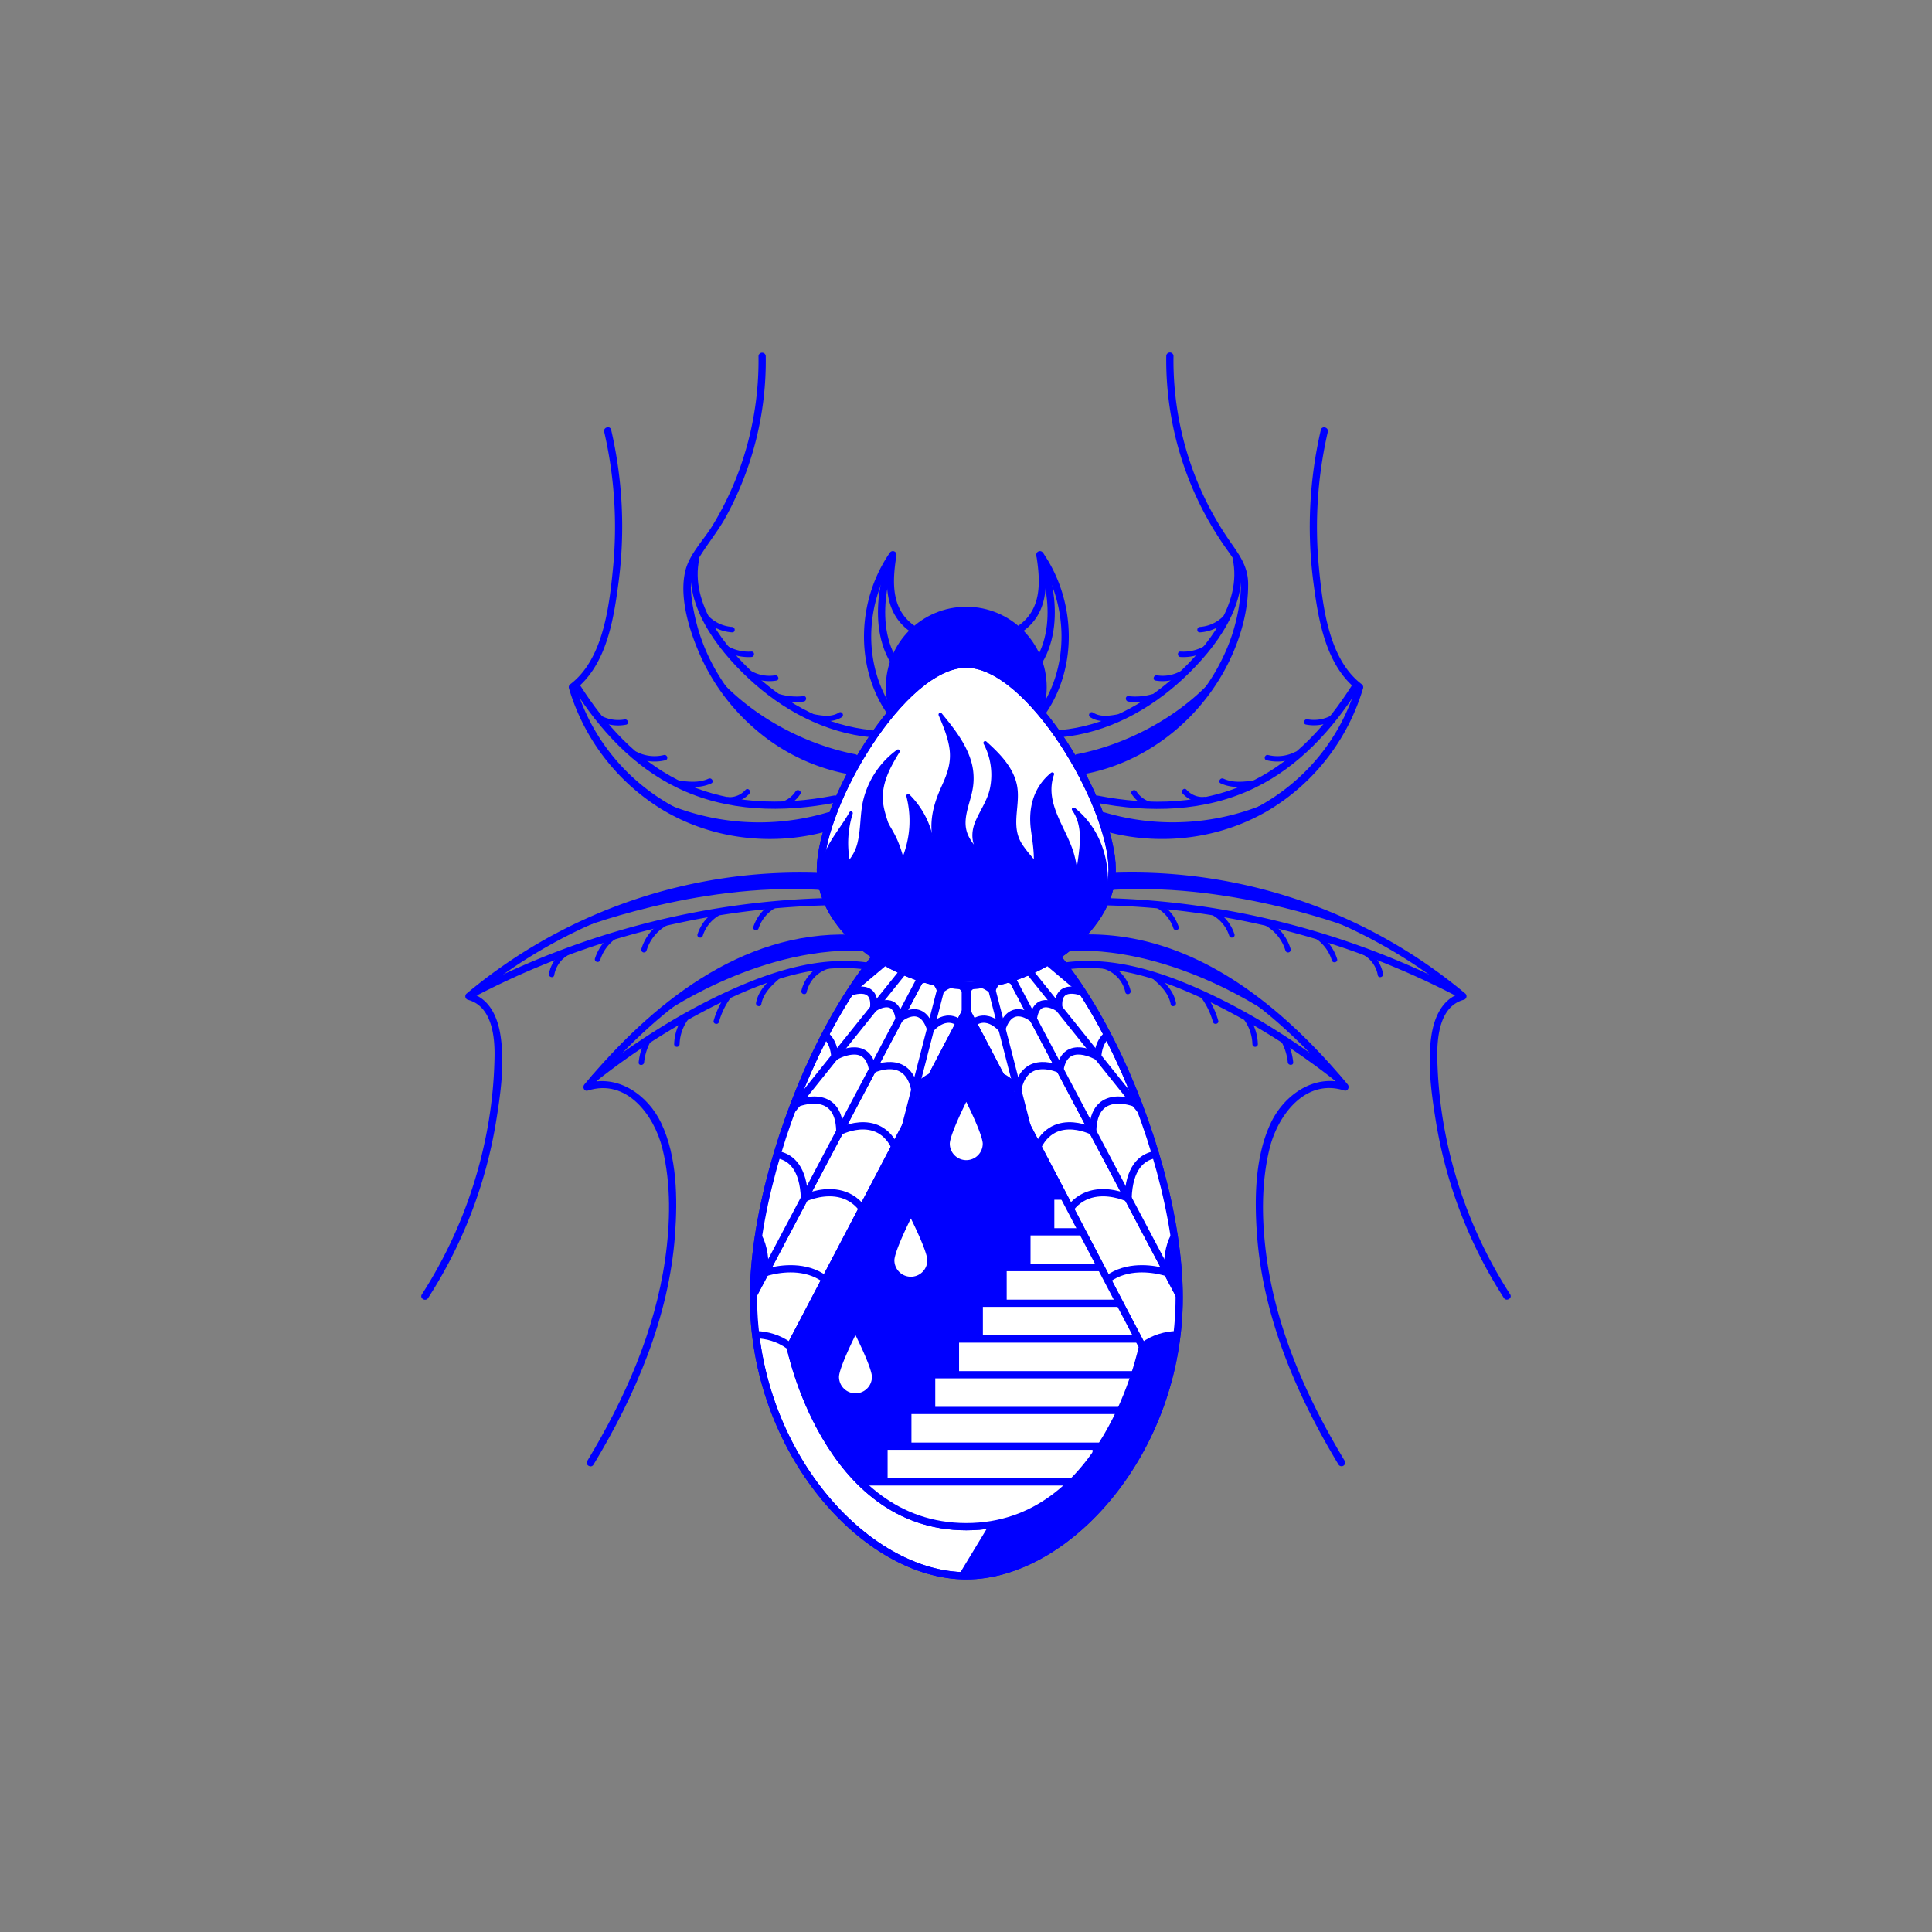 <svg id="Layer_1" data-name="Layer 1" xmlns="http://www.w3.org/2000/svg" viewBox="0 0 800 800"><rect x="0" y="0" width="800" height="800" fill="#808080" stroke="none"/><defs><style>.cls-1,.cls-5{fill:none}.cls-2,.cls-3,.cls-4{fill:#00f}.cls-3,.cls-4,.cls-5,.cls-6{stroke:#00f;stroke-linejoin:bevel}.cls-3{stroke-width:2px}.cls-4,.cls-5,.cls-6{stroke-width:3px}.cls-6{fill:#fff}</style><clipPath id="clip-path"><path class="cls-1" d="M312 537.24c0 63.66 46.27 115.26 88.14 115.26s88.14-51.6 88.14-115.26S442 372.67 400.11 372.67 312 473.58 312 537.24z"/></clipPath><clipPath id="clip-path-2"><path class="cls-1" d="M400.11 418.28l72.94 139.3s-14.84 74.58-72.94 74.58-72.94-74.58-72.94-74.58z"/></clipPath><clipPath id="clip-path-3"><path class="cls-1" d="M339.71 360c0 26.55 33.85 48.08 60.4 48.08s60.41-21.53 60.41-48.08-33.86-85-60.41-85-60.4 58.47-60.4 85z"/></clipPath></defs><path class="cls-2" d="M253.49 387a19.55 19.55 0 0 0-7.16 10 1.13 1.13 0 0 0 2.17.6 17.06 17.06 0 0 1 6.13-8.69c1.15-.86 0-2.81-1.14-1.95zm99.17-69.22c-25.23-4.39-47-21.45-58.43-44.24a78 78 0 0 1-6.42-18c-1.54-7-3.14-15.85.43-22.43s8.64-12.38 12.28-19a134.31 134.31 0 0 0 16.56-66.57 1.5 1.5 0 0 0-3 0 132.76 132.76 0 0 1-8.21 47.72A129.75 129.75 0 0 1 295 217.68c-3.67 6-9.56 11.75-11.23 18.74-2.73 11.41 2 25.82 6.7 36.11a86.91 86.91 0 0 0 23.13 30.15 81.57 81.57 0 0 0 38.3 18c1.89.33 2.7-2.56.8-2.89z"/><path class="cls-2" d="M286.68 230.6c-4.2 19.19 9.9 37.76 23.07 50.13 14.05 13.2 31.74 22.77 51.12 24.57 1.92.18 1.91-2.82 0-3-18-1.67-34.59-10.54-47.82-22.6-12.78-11.64-27.53-29.78-23.48-48.3.41-1.88-2.48-2.68-2.89-.8z"/><path class="cls-2" d="M298.85 268.67a19.6 19.6 0 0 0 12.29 3.38c1.44-.09 1.45-2.34 0-2.25a17.6 17.6 0 0 1-11.14-3.07c-1.2-.81-2.32 1.14-1.13 1.94zm11.58 11.38a17.59 17.59 0 0 0 11.06 1.76c1.43-.23.83-2.4-.59-2.17a15 15 0 0 1-9.33-1.53c-1.29-.67-2.43 1.27-1.14 1.94zm11.95 9.58a26.9 26.9 0 0 0 10.33.88c1.43-.15 1.44-2.41 0-2.25a25.16 25.16 0 0 1-9.73-.8 1.13 1.13 0 0 0-.6 2.17zm14.55 8.37c4 .7 8 1.22 11.59-1 1.23-.76.1-2.71-1.13-1.94-3 1.9-6.51 1.37-9.86.78-1.42-.25-2 1.92-.6 2.17zm-45.99-42.27a17.35 17.35 0 0 0 12.2 6.12c1.44.11 1.44-2.14 0-2.25a15.11 15.11 0 0 1-10.61-5.46c-.94-1.11-2.52.49-1.59 1.59zm7.27 27.62C312 298.13 336.79 310.3 354 313.43l-2.65 5.65-18.66-6.74L312 298.13"/><path class="cls-2" d="M297.42 284.15c14.49 15.23 35.68 26.41 56.3 30.37l-.67-1.65-1.32 2.82c-.3.63-1.85 3-.69 2.47s-.12-.35-.75-.67a31.65 31.65 0 0 0-3.46-1.25c-4.47-1.61-9.52-2.8-13.76-5-6.52-3.33-14-9.61-20.53-14.11-1.2-.82-2.33 1.13-1.14 1.94 6.67 4.57 13.2 9.92 20.24 13.86 5.85 3.28 13.11 4.92 19.44 7.2a1.14 1.14 0 0 0 1.27-.52L355 314a1.14 1.14 0 0 0-.67-1.65c-20.26-3.89-41.07-14.83-55.31-29.79-1-1.05-2.59.54-1.59 1.59z"/><path class="cls-2" d="M341.44 341.39c-44 12-90-13.55-103-57.25l-.69 1.69c13.49-10.26 16.4-29.53 18.45-45.26a177.55 177.55 0 0 0-3.13-62.57c-.43-1.89-3.32-1.09-2.89.79a175.42 175.42 0 0 1 3.68 56.21c-1.55 15.78-4 37.85-17.61 48.24a1.56 1.56 0 0 0-.69 1.69A88.26 88.26 0 0 0 274 335.11c20.33 12.34 45.39 15.39 68.23 9.17a1.5 1.5 0 0 0-.8-2.89z"/><path class="cls-2" d="M237.55 285.22c10.73 16.93 24.66 32.2 42.93 41 20.57 10 43.63 10.39 65.72 6.08 1.9-.37 1.09-3.26-.79-2.9-21.66 4.23-44.46 3.77-64.51-6.31-17.32-8.71-30.51-23.26-40.76-39.44-1-1.63-3.63-.12-2.59 1.52z"/><path class="cls-2" d="M247.13 298a17.41 17.41 0 0 0 12.1 2.08c1.42-.26.82-2.43-.6-2.17a15 15 0 0 1-10.36-1.91 1.13 1.13 0 0 0-1.14 1.94zm15.44 15.31a18.79 18.79 0 0 0 12.93 1.5c1.41-.33.81-2.5-.6-2.17a16.18 16.18 0 0 1-11.19-1.28c-1.3-.64-2.44 1.3-1.14 1.95zm17.63 12.02c4.89.67 9.71 1.15 14.32-.95 1.32-.6.18-2.54-1.13-1.95-4 1.82-8.38 1.31-12.59.73-1.42-.2-2 2-.6 2.17zm21.29 6.95a11 11 0 0 0 8.79-3.62c1-1.07-.61-2.67-1.59-1.59a8.86 8.86 0 0 1-7.2 3c-1.45-.08-1.44 2.17 0 2.25zm20.35 2.41a13.09 13.09 0 0 0 9.55-5.86c.79-1.22-1.15-2.35-1.95-1.14a10.61 10.61 0 0 1-7.6 4.75c-1.42.17-1.43 2.42 0 2.25zM273 332.72c19.33 9.09 47.35 12 70.17 4.7l-3.46 6-31.44.9"/><path class="cls-2" d="M272.44 333.69c21.82 10 48.07 11.91 71 4.81l-1.27-1.65a36.27 36.27 0 0 0-2.63 4.55c-.37.93-1.52 1.49.1.89a3.15 3.15 0 0 1-.92 0c-3.31.08-6.61.19-9.92.29l-20.56.59c-1.44 0-1.45 2.29 0 2.25l22.84-.66c2.32-.06 6.37.63 8.56-.24s3.36-4.52 4.5-6.52a1.14 1.14 0 0 0-1.27-1.65 99.38 99.38 0 0 1-69.3-4.58c-1.3-.6-2.45 1.33-1.13 1.94zm66.22 27.75a215.24 215.24 0 0 0-145.55 50.06 1.51 1.51 0 0 0 .66 2.5c9.92 2.65 11.18 15.17 11 23.77a182.1 182.1 0 0 1-4 34.83 189.71 189.71 0 0 1-26.1 63.4c-1 1.63 1.55 3.13 2.59 1.51a192.09 192.09 0 0 0 28.06-72.57c1.89-11.48 3.69-24.06 2-35.66-1.12-7.84-4.48-15.91-12.77-18.12l.66 2.51a212.08 212.08 0 0 1 143.43-49.18c1.93.07 1.92-2.93 0-3z"/><path class="cls-2" d="M197 412.43a333.51 333.51 0 0 1 144.17-37.52c1.93-.05 1.94-3.05 0-3a337 337 0 0 0-145.68 37.93c-1.72.89-.2 3.48 1.51 2.59z"/><path class="cls-2" d="M234.48 393.31a14.22 14.22 0 0 0-7.17 9.9c-.26 1.42 1.91 2 2.17.6a12.06 12.06 0 0 1 6.14-8.55c1.27-.7.13-2.65-1.14-1.95zm40.25-11.92a20.13 20.13 0 0 0-9.19 11.67 1.13 1.13 0 0 0 2.17.6 17.79 17.79 0 0 1 8.16-10.33 1.13 1.13 0 0 0-1.14-1.94zm21.91-4.28a17.37 17.37 0 0 0-7.8 9.75c-.44 1.39 1.73 2 2.17.6a15 15 0 0 1 6.76-8.4 1.13 1.13 0 0 0-1.13-1.95zm23.14-3.03a17.71 17.71 0 0 0-7.83 9.7c-.46 1.38 1.71 2 2.17.6a15.31 15.31 0 0 1 6.8-8.35 1.13 1.13 0 0 0-1.14-1.95z"/><path class="cls-3" d="M238.08 384.08s49.44-19.63 100.58-16.65l2 .37-.77-2.53-18.07-.82-29.39 2.46-24.43 6.5z"/><path class="cls-2" d="M352.26 387c-45.61-1.42-82.63 28.92-110.31 62.07-.89 1.06-.09 3 1.46 2.51 16.08-5.18 27.49 10.24 30.88 24 3.64 14.75 3.26 30.92 1.13 45.87-4.26 29.85-16.77 57.88-32.25 83.52-1 1.65 1.59 3.16 2.59 1.51 17.46-28.91 31.24-61.06 33.74-95.08 1.11-15.08.88-32.47-5.73-46.4-5.5-11.59-18.06-20.49-31.16-16.28l1.46 2.51c27.18-32.55 63.34-62.59 108.19-61.19 1.93.06 1.93-2.94 0-3z"/><path class="cls-2" d="M359.56 398.6c-20.75-3-41.66 4.1-60.23 12.81-19.17 9-37.12 20.63-53.83 33.61-1.53 1.18.61 3.29 2.12 2.12a289 289 0 0 1 50.49-31.83c18.44-9 39.82-16.8 60.65-13.82 1.89.27 2.71-2.62.8-2.89z"/><path class="cls-2" d="M342.85 398.82a15.34 15.34 0 0 0-11 11.43c-.32 1.41 1.85 2 2.17.6a13.09 13.09 0 0 1 9.44-9.86 1.13 1.13 0 0 0-.6-2.17zm-21.13 4.31c-3.81 3.3-7.69 6.93-8.65 12.1-.27 1.41 1.9 2 2.17.59.89-4.78 4.55-8.05 8.07-11.1 1.1-.94-.5-2.53-1.59-1.59zm-20.34 7.81a34.27 34.27 0 0 0-5.85 11.65c-.44 1.38 1.73 2 2.17.59a31.28 31.28 0 0 1 5.3-10.64c.91-1.12-.68-2.72-1.59-1.6zm-18.66 10.45a20.34 20.34 0 0 0-3.57 11.06 1.13 1.13 0 0 0 2.25 0 18.23 18.23 0 0 1 3.26-9.93c.82-1.2-1.13-2.32-1.94-1.13zM267 431a26.41 26.41 0 0 0-2.54 8.91c-.15 1.43 2.1 1.42 2.25 0a22.91 22.91 0 0 1 2.24-7.77c.63-1.3-1.31-2.44-1.95-1.14z"/><path class="cls-3" d="M272.22 420s39.75-28.65 83.92-27.35h2.65l-3.63-2.53h-12L313 396.5l-13.64 5.64"/><path class="cls-2" d="M545.37 389a17 17 0 0 1 6.13 8.69c.42 1.38 2.6.79 2.17-.6a19.55 19.55 0 0 0-7.16-10c-1.17-.86-2.29 1.09-1.14 1.95zm-97.23-68.33c25-4.34 46.83-21 58.92-43.13 5.89-10.81 9.92-23.55 9.76-36-.1-7.47-4.05-12.3-8.1-18.21a130.71 130.71 0 0 1-11.55-20.67 132.06 132.06 0 0 1-11.25-55.2 1.5 1.5 0 0 0-3 0 135.13 135.13 0 0 0 25.16 80.15c2.45 3.42 4.87 6.67 5.49 10.94a39.38 39.38 0 0 1-.25 10.4 75.32 75.32 0 0 1-4.84 18.53 83.62 83.62 0 0 1-22.57 31.66 78.86 78.86 0 0 1-38.57 18.6c-1.89.33-1.09 3.22.8 2.89z"/><path class="cls-2" d="M510.43 231.4c4.05 18.52-10.7 36.66-23.48 48.3-13.23 12.06-29.81 20.93-47.82 22.6-1.9.18-1.92 3.18 0 3 19.38-1.8 37.07-11.37 51.12-24.57 13.17-12.37 27.27-30.94 23.07-50.13-.41-1.88-3.31-1.08-2.89.8z"/><path class="cls-2" d="M500 266.73a17.58 17.58 0 0 1-11.16 3.07c-1.45-.09-1.44 2.16 0 2.25a19.6 19.6 0 0 0 12.29-3.38c1.19-.8.07-2.75-1.13-1.94zm-11.57 11.38a15 15 0 0 1-9.33 1.53c-1.41-.23-2 1.94-.59 2.17a17.59 17.59 0 0 0 11.06-1.76c1.29-.67.15-2.61-1.14-1.94zM477 287.46a25.16 25.16 0 0 1-9.73.8c-1.44-.16-1.43 2.1 0 2.25a26.9 26.9 0 0 0 10.33-.88 1.13 1.13 0 0 0-.6-2.17zm-14.53 8.39c-3.36.59-6.81 1.12-9.86-.78-1.23-.77-2.36 1.18-1.13 1.94 3.58 2.23 7.63 1.71 11.59 1 1.42-.25.82-2.42-.6-2.17zm45-41.71a15.11 15.11 0 0 1-10.61 5.46c-1.43.1-1.44 2.36 0 2.25a17.35 17.35 0 0 0 12.2-6.12c.93-1.1-.65-2.7-1.59-1.59zm-5.68 29.21C488 298.13 463.21 310.3 446 313.43l2.65 5.65 18.66-6.74L488 298.13"/><path class="cls-2" d="M501 282.56c-14.24 15-35.05 25.9-55.31 29.79A1.14 1.14 0 0 0 445 314l2.64 5.64a1.12 1.12 0 0 0 1.27.52c6.32-2.28 13.59-3.92 19.44-7.2 7-3.94 13.57-9.29 20.24-13.86 1.19-.81.06-2.76-1.14-1.94-6.57 4.5-14 10.74-20.53 14.11-4.08 2.12-9 3.26-13.34 4.82a43.1 43.1 0 0 1-5.2 1.88c1.25-.27.8 1 .78-.37a7.79 7.79 0 0 0-.9-1.91l-1.26-2.82-.67 1.65c20.62-4 41.81-15.14 56.3-30.37 1-1-.59-2.64-1.59-1.59z"/><path class="cls-2" d="M457.76 344.28c22.87 6.23 47.87 3.14 68.23-9.17a88.14 88.14 0 0 0 38.45-50.18 1.56 1.56 0 0 0-.69-1.69c-13.66-10.39-16.06-32.47-17.61-48.24a175.42 175.42 0 0 1 3.68-56.18c.43-1.88-2.46-2.68-2.89-.79a177.55 177.55 0 0 0-3.15 62.54c2.05 15.73 5 35 18.45 45.26l-.69-1.69c-13 43.7-59 69.23-103 57.25a1.5 1.5 0 0 0-.8 2.89z"/><path class="cls-2" d="M559.86 283.7c-10.25 16.18-23.44 30.73-40.76 39.44-20.05 10.08-42.85 10.54-64.51 6.31-1.88-.36-2.69 2.53-.79 2.9 22.09 4.31 45.15 3.89 65.72-6.08 18.27-8.85 32.2-24.12 42.93-41 1-1.64-1.56-3.15-2.59-1.52z"/><path class="cls-2" d="M551.73 296a15 15 0 0 1-10.36 1.85c-1.41-.26-2 1.91-.6 2.17a17.4 17.4 0 0 0 12.1-2.08 1.13 1.13 0 0 0-1.14-1.94zm-15.44 15.36a16.18 16.18 0 0 1-11.19 1.28c-1.41-.33-2 1.83-.6 2.17a18.79 18.79 0 0 0 12.93-1.5c1.3-.65.16-2.59-1.14-1.95zm-17.09 11.8c-4.21.58-8.6 1.09-12.59-.73-1.3-.59-2.45 1.35-1.13 1.95 4.61 2.1 9.43 1.62 14.32.95 1.43-.2.82-2.37-.6-2.17zM498.51 330a8.86 8.86 0 0 1-7.2-3c-1-1.08-2.57.52-1.59 1.59a11 11 0 0 0 8.79 3.62c1.44-.08 1.45-2.33 0-2.25zm-20.35 2.44a10.61 10.61 0 0 1-7.6-4.75c-.8-1.2-2.74-.08-1.95 1.14a13.09 13.09 0 0 0 9.55 5.86c1.43.17 1.42-2.08 0-2.25zm48.84.28c-19.33 9.09-47.35 12-70.17 4.7l3.46 6 31.44.9"/><path class="cls-2" d="M526.43 331.75a99.38 99.38 0 0 1-69.3 4.58 1.14 1.14 0 0 0-1.27 1.65c1.14 2 2.31 5.69 4.47 6.56s6.24.18 8.56.24l22.84.66a1.13 1.13 0 0 0 0-2.25l-20.56-.59c-3.31-.1-6.61-.21-9.92-.29a3.54 3.54 0 0 1-.92 0c1.67.56.5.29.3-.54-.39-1.61-2-3.44-2.83-4.9l-1.27 1.65c23 7.1 49.21 5.2 71-4.81 1.32-.61.18-2.55-1.13-1.94zm-65.09 32.69a212.13 212.13 0 0 1 143.43 49.18l.66-2.51c-8.28 2.21-11.65 10.28-12.77 18.12-1.67 11.61.14 24.17 2 35.66a191.76 191.76 0 0 0 28.06 72.57c1 1.62 3.64.12 2.59-1.51a189.71 189.71 0 0 1-26.15-63.35 183.82 183.82 0 0 1-4-34c-.19-8.78.78-21.89 11-24.63a1.51 1.51 0 0 0 .66-2.5 215.24 215.24 0 0 0-145.55-50.06c-1.92.07-1.93 3.07 0 3z"/><path class="cls-2" d="M604.55 409.84a337 337 0 0 0-145.68-37.93c-1.93-.05-1.93 2.95 0 3A333.51 333.51 0 0 1 603 412.43c1.71.89 3.23-1.7 1.51-2.59z"/><path class="cls-2" d="M564.38 395.26a12.06 12.06 0 0 1 6.14 8.55c.26 1.42 2.43.82 2.17-.6a14.22 14.22 0 0 0-7.17-9.9c-1.27-.7-2.41 1.25-1.14 1.95zm-40.25-11.93a17.79 17.79 0 0 1 8.16 10.33 1.13 1.13 0 0 0 2.17-.6 20.13 20.13 0 0 0-9.19-11.67 1.13 1.13 0 0 0-1.14 1.94zm-21.9-4.27a15 15 0 0 1 6.76 8.4c.44 1.38 2.61.79 2.17-.6a17.37 17.37 0 0 0-7.8-9.75 1.13 1.13 0 0 0-1.13 1.95zM479.08 376a15.27 15.27 0 0 1 6.8 8.35c.46 1.36 2.64.78 2.17-.6a17.71 17.71 0 0 0-7.83-9.7 1.13 1.13 0 0 0-1.14 1.95z"/><path class="cls-3" d="M561.92 384.08s-49.44-19.63-100.58-16.65l-2 .37.77-2.53 18.07-.82 29.39 2.46 24.46 6.5z"/><path class="cls-2" d="M447.74 390c44.85-1.4 81 28.64 108.19 61.19l1.46-2.51c-13.1-4.21-25.66 4.69-31.16 16.28-6.61 13.93-6.84 31.32-5.73 46.4 2.5 34 16.28 66.17 33.74 95.08a1.5 1.5 0 0 0 2.59-1.51c-15.48-25.63-28-53.67-32.25-83.52-2.12-15-2.5-31.1 1.13-45.87 3.38-13.72 14.81-29.14 30.88-24 1.55.49 2.35-1.45 1.46-2.51-27.68-33.15-64.7-63.49-110.31-62.07-1.92.06-1.93 3.06 0 3z"/><path class="cls-2" d="M441.24 401.49c20.83-3 42.21 4.85 60.65 13.82a289 289 0 0 1 50.49 31.83c1.51 1.17 3.65-.94 2.12-2.12-16.71-13-34.66-24.61-53.83-33.61-18.57-8.71-39.48-15.78-60.23-12.81-1.9.27-1.09 3.16.8 2.89z"/><path class="cls-2" d="M456.55 401a13.09 13.09 0 0 1 9.44 9.86c.32 1.41 2.49.82 2.17-.6a15.34 15.34 0 0 0-11-11.43 1.13 1.13 0 0 0-.6 2.17zm20.14 3.72c3.52 3 7.18 6.32 8.07 11.1.27 1.43 2.44.82 2.17-.59-1-5.17-4.84-8.8-8.65-12.1-1.09-.94-2.69.65-1.59 1.59zm20.31 7.82a31.28 31.28 0 0 1 5.27 10.64c.43 1.38 2.61.79 2.17-.59a34.27 34.27 0 0 0-5.85-11.65c-.91-1.12-2.5.48-1.59 1.6zm18.34 9.98a18.21 18.21 0 0 1 3.26 9.93 1.13 1.13 0 0 0 2.25 0 20.42 20.42 0 0 0-3.57-11.06c-.81-1.19-2.76-.07-1.94 1.13zm15.66 9.57a22.91 22.91 0 0 1 2.24 7.77c.15 1.42 2.4 1.44 2.25 0A26.64 26.64 0 0 0 533 431c-.64-1.3-2.58-.16-2 1.14z"/><path class="cls-3" d="M527.78 420s-39.78-28.64-83.92-27.34h-2.65l3.63-2.53h12L487 396.5l13.64 5.64"/><circle class="cls-4" cx="400.11" cy="284.56" r="31.81"/><path class="cls-2" d="M370.81 295.21c-13.87-19-13-45.71.21-64.79l-2.74-1.15c-2 12.53-2.19 25.5 9.74 33 1.64 1 3.14-1.56 1.51-2.59-10.68-6.72-10.11-18.53-8.35-29.62a1.51 1.51 0 0 0-2.75-1.15c-13.72 19.87-14.65 48.06-.21 67.81 1.13 1.54 3.74 0 2.59-1.51z"/><path class="cls-5" d="M369.73 229.67s-10.83 25.49.43 44.18"/><path class="cls-2" d="M432.1 296.72c14.44-19.75 13.51-47.94-.21-67.81a1.51 1.51 0 0 0-2.75 1.15c1.76 11.09 2.33 22.9-8.35 29.62-1.63 1-.13 3.62 1.51 2.59 11.93-7.5 11.72-20.47 9.74-33l-2.75 1.15c13.18 19.08 14.09 45.82.22 64.79-1.14 1.56 1.46 3.06 2.59 1.51z"/><path class="cls-5" d="M430.59 229.67s10.83 25.49-.43 44.18"/><path class="cls-6" d="M488.25 537.24c0 63.66-46.27 115.26-88.14 115.26S312 600.9 312 537.24s46.27-164.57 88.14-164.57 88.11 100.91 88.11 164.57z"/><g clip-path="url(#clip-path)"><path class="cls-6" d="M342.64 591.57s35.26-36.64 57.07 12.9V370.2l-57.07 221.37c-6.84-51.11-40.29-37.2-40.29-37.2l97.36-184.17"/><path class="cls-6" d="M399.71 370.2L277.5 522.51s30.64-10.86 24.85 31.86z"/><path class="cls-5" d="M291.65 505.74s26.1-9.51 25.11 21.3c0 0 33.17-11.79 35.15 27.4 0 0 32.61-29.5 47.8 6m-86.98-81.31s19.49-8 20.39 17c0 0 24.61-11.83 29.31 18.67 0 0 22.09-23.85 37.28 3.32M271.9 477.9l127.81-107.7-124.72 68.45m37.74 4.85s15.14-5 17.49 13.3c0 0 17.28-7 17.53 11.68 0 0 18.81-9.85 24.6 11.23 0 0 17.31-16.55 27.36 0m-66.28-53.65s11.39-1.2 12.25 11.48c0 0 13.46-8 15.61 5.33 0 0 14.5-7.13 17.52 8.41 0 0 11.59-14.79 20.9 0"/><path class="cls-5" d="M351 411.22s12-5.35 10.75 6.25c0 0 9.19-6.42 10.57 4.48 0 0 9.1-8 13 4.11 0 0 7.29-9.12 14.4 0M359 394.21s7.71-2.88 7.53 3.92c0 0 6.64-2.54 6.9 4.77 0 0 6.79-6.74 7.21 3.3 0 0 6.35-3.59 8.77 3.79 0 0 6.21-5.87 10.26 0"/><path class="cls-6" d="M457.58 591.57s-35.26-36.64-57.07 12.9V370.2l57.07 221.37c6.84-51.11 40.29-37.2 40.29-37.2L400.51 370.2"/><path class="cls-6" d="M400.51 370.2l122.21 152.31s-30.64-10.86-24.85 31.86z"/><path class="cls-5" d="M508.57 505.74s-26.1-9.51-25.11 21.3c0 0-33.17-11.79-35.15 27.4 0 0-32.61-29.5-47.8 6m86.98-81.31s-19.49-8-20.39 17c0 0-24.61-11.83-29.31 18.67 0 0-22.09-23.85-37.28 3.32m127.81-40.22L400.51 370.2l124.72 68.45m-37.74 4.85s-15.14-5-17.49 13.3c0 0-17.28-7-17.53 11.68 0 0-18.8-9.85-24.6 11.23 0 0-17.31-16.55-27.36 0m66.29-53.65s-11.4-1.2-12.26 11.48c0 0-13.45-8-15.61 5.33 0 0-14.5-7.13-17.52 8.41 0 0-11.59-14.79-20.9 0"/><path class="cls-5" d="M449.19 411.22s-12-5.35-10.75 6.25c0 0-9.18-6.42-10.57 4.48 0 0-9.09-8-13 4.11 0 0-7.29-9.12-14.4 0m40.71-31.85s-7.71-2.88-7.53 3.92c0 0-6.64-2.54-6.9 4.77 0 0-6.79-6.74-7.2 3.3 0 0-6.36-3.59-8.78 3.79 0 0-6.21-5.87-10.26 0"/></g><path class="cls-5" d="M312 537.24c0 63.66 46.27 115.26 88.14 115.26s88.14-51.6 88.14-115.26S442 372.67 400.11 372.67 312 473.58 312 537.24z"/><path class="cls-4" d="M400.11 418.28l72.94 139.3s-14.84 74.58-72.94 74.58-72.94-74.58-72.94-74.58z"/><g clip-path="url(#clip-path-2)"><path class="cls-6" d="M444.04 613.63h-87.86v30.86h87.86v-30.86m9.86-14.79h-87.86v14.79h87.86v-14.79m9.86-14.8h-87.85v14.8h87.85v-14.8m9.87-14.79h-87.86v14.79h87.86v-14.79m9.86-14.79h-87.86v14.79h87.86v-14.79m9.86-14.8h-87.86v14.8h87.86v-14.8m9.86-14.79h-87.86v14.79h87.86v-14.79m-77.99-14.79h87.86v14.79h-87.86zm9.86-14.8h87.86v14.79h-87.86z"/></g><path class="cls-5" d="M400.11 418.28l72.94 139.3s-14.84 74.58-72.94 74.58-72.94-74.58-72.94-74.58z"/><path class="cls-6" d="M408.43 473.57a8.32 8.32 0 1 1-16.64 0c0-4.6 8.32-20.65 8.32-20.65s8.32 16.08 8.32 20.65zm-22.94 48.28a8.32 8.32 0 0 1-16.64 0c0-4.6 8.32-20.65 8.32-20.65s8.32 16.05 8.32 20.65zm-22.94 48.28a8.32 8.32 0 0 1-16.64 0c0-4.59 8.32-20.65 8.32-20.65s8.32 16.06 8.32 20.65z"/><path class="cls-4" d="M410.9 632.11l-12.35 20.39 27.86-8.32 22.8-15.34 19.15-24.42 12.63-28.04 4.59-21.88-10.94 4.47-8.63 26.5-9.09 16.33-11.56 14.18-14.64 10.44-14.94 5.74-4.88-.05z"/><path class="cls-6" d="M460.52 360c0 26.55-33.86 48.08-60.41 48.08s-60.4-21.53-60.4-48.08 33.85-85 60.4-85 60.41 58.47 60.41 85z"/><g clip-path="url(#clip-path-3)"><path class="cls-2" d="M340.77 363.13a17.88 17.88 0 0 0 13-9.06c3.48-6.45 2.64-14.27 4-21.47a34.84 34.84 0 0 1 14-21.6c-4.14 6.55-7.94 14-6.94 21.68.64 4.89 3.18 9.4 3.69 14.3.7 6.67-2.39 13.05-4.25 19.49s-2.13 14.35 2.88 18.81"/><path class="cls-2" d="M341 363.85c9.95-1.85 15-9.61 16.27-19.19.7-5.48.67-11.06 2.51-16.34a35 35 0 0 1 12.4-16.65l-1-1c-3.52 5.67-7 11.94-7.19 18.78-.25 7.82 4.7 14.51 3.7 22.43-1.39 10.91-10.69 24.25-1 34 .68.69 1.74-.37 1.06-1.06-9.86-9.91 1.42-24.07 1.67-35.28.13-5.94-3-11.12-3.71-16.9-1-7.75 2.81-14.81 6.77-21.19.38-.6-.4-1.48-1-1a36.26 36.26 0 0 0-14.28 22c-1.05 5.28-.8 10.74-2 16a17.83 17.83 0 0 1-14.51 14c-.95.18-.55 1.62.4 1.45zm36.26 23.72a22.55 22.55 0 0 0 14-20.87c-.12-6.8-3.36-13.14-4.45-19.84a32 32 0 0 1 1.71-16.49c1.65-4.29 4.24-8.24 5.21-12.74 1.58-7.38-1.44-14.89-4.4-21.83 6.78 8.23 13.95 17.66 13.05 28.29-.62 7.19-4.93 14.39-2.54 21.2 1.15 3.27 3.7 5.82 5.88 8.53a45.52 45.52 0 0 1 9.28 35.64"/><path class="cls-2" d="M377.64 388.22a23.64 23.64 0 0 0 13.27-14.42c2.65-8.25-.74-15.85-2.69-23.82a32.75 32.75 0 0 1 0-16.22c1.23-4.74 4-8.85 5.53-13.46 2.87-8.55-.42-17-3.76-24.88l-1.18.91c5.77 7.05 12.28 15.1 12.86 24.61.47 7.76-4.68 15.21-3 23 1.52 7 8.37 12 11.48 18.26a45.55 45.55 0 0 1 4.11 27.09c-.14.95 1.31 1.35 1.45.4a47.28 47.28 0 0 0-2.3-23.72 46 46 0 0 0-5.63-10.61c-2.72-3.8-6.61-7.08-7.66-11.82-1.18-5.3 1.44-10.79 2.46-15.9a25.44 25.44 0 0 0 0-10.71c-1.88-8.29-7.44-15.2-12.71-21.63-.59-.72-1.47.2-1.18.91 1.79 4.23 3.61 8.56 4.37 13.12 1 6-.63 10.65-3.06 16-2.94 6.43-4.92 12.76-4.15 19.94.83 7.74 5.07 15 4.65 22.9A22.14 22.14 0 0 1 376.92 387c-.89.38-.12 1.67.75 1.29z"/><path class="cls-2" d="M411.08 359.43c-3.61-3.41-7.47-7.28-7.88-12.23-.45-5.47 3.42-10.21 5.69-15.21a27.7 27.7 0 0 0-.93-24.36c5.9 5.23 11.81 11.48 12.69 19.31.69 6.21-1.92 12.65-.16 18.65 1.82 6.17 7.72 10.14 11.21 15.55 5.48 8.5 4.47 19.47 3.26 29.51"/><path class="cls-2" d="M411.61 358.9c-4.45-4.24-9.07-9.12-7.21-15.84 1.22-4.4 4.21-8.08 5.82-12.33a29 29 0 0 0-1.61-23.48l-1.18.91c6.64 6 12.76 12.72 12.57 22.19-.14 6.59-2.16 12.85 1.31 18.95 3.63 6.38 10 10.48 12.33 17.7 2.47 7.59 1.49 15.88.57 23.65-.11 1 1.39 1 1.5 0 .88-7.43 1.75-15.21-.19-22.55-2-7.76-7.89-11.93-12.14-18.32-5.34-8-.35-16.71-2.43-25.33-1.73-7.14-7.18-12.6-12.46-17.35a.75.75 0 0 0-1.18.91 27.57 27.57 0 0 1 2.58 18.55c-1.07 4.89-3.95 8.82-5.9 13.34-3.61 8.33.54 14.32 6.56 20.06.7.66 1.77-.4 1.06-1.06zm-46.87 20.75c.32-8.84 6.47-16.24 9.81-24.43a40 40 0 0 0 1.45-25.65 34.31 34.31 0 0 1 9.68 31.29c-1 4.49-2.82 8.8-3.14 13.38a20.35 20.35 0 0 0 5.46 15.18"/><path class="cls-2" d="M365.49 379.65c.69-9.32 6.88-16.57 10.1-25a41.82 41.82 0 0 0 1.18-25.23l-1.26.73c9.06 9.08 12 21.65 8.64 33.9-2.61 9.57-3.66 17.95 3.34 25.95.63.73 1.69-.34 1.06-1.06-5.16-5.9-6.11-12.91-4.14-20.34 1.33-5 2.84-9.8 2.74-15.07A35.67 35.67 0 0 0 376.58 329a.76.76 0 0 0-1.26.73c2.65 10.45 1.15 20.53-3.76 30.05-3.32 6.42-7 12.46-7.57 19.83-.07 1 1.43 1 1.5 0zm56.67-.37c.56-6.25 4.64-11.63 6.07-17.73 1.63-7-.31-14.23-1-21.37a23.1 23.1 0 0 1 8.52-19.66c-2.12 5.06-1.11 10.91.88 16s4.9 9.84 6.7 15c3.75 10.75 2.42 22.52 1.06 33.82"/><path class="cls-2" d="M422.88 379.48c.68-5 3.11-9.33 4.88-14a31.15 31.15 0 0 0 1.59-14.56c-.52-5.3-2.09-10.69-1.19-16a22.78 22.78 0 0 1 8.1-13.85l-1.26-.73c-3.58 10.15 2.37 19.11 6.26 28.14 5.1 11.83 3.85 24.47 2.36 36.92-.12 1 1.38.95 1.5 0 1.25-10.4 2.51-21.19-.3-31.46-3-11-12.61-21.2-8.37-33.2.28-.78-.73-1.16-1.25-.73-7.35 6-9.52 14.69-8.3 23.76.85 6.36 2.08 12.8.19 19.11-1.66 5.58-4.86 10.36-5.65 16.22-.13.94 1.31 1.35 1.44.4z"/><path class="cls-2" d="M443.3 377.47q2.58-11.61 4.14-23.41c.86-6.52 1.28-13.8-2.78-19 7.29 5.66 11.85 14.44 13.21 23.57s-.32 18.56-3.87 27.08"/><path class="cls-2" d="M444 377.67c1.76-8.05 3.26-16.18 4.25-24.37.79-6.5.92-13-3-18.58l-1.18.91c15.14 12.36 16 32.85 9.15 49.93-.36.89 1.09 1.28 1.44.39 7-17.52 6-38.71-9.53-51.39-.6-.49-1.71.16-1.18.91 4.39 6.28 3.34 14 2.33 21.11-1 6.94-2.26 13.84-3.76 20.69-.2.94 1.24 1.35 1.45.4zm-83.95-2.13c-4.41-5.16-8.05-11.83-8.85-18.57s-1.84-11 1.17-20.26c-7.5 13.89-14.72 14-12.42 45.92"/><path class="cls-2" d="M360.58 375a40.53 40.53 0 0 1-7.48-38.1.75.75 0 0 0-1.37-.57c-3.08 5.58-7.48 10.46-10 16.36-3.92 9.28-3.22 20.14-2.56 29.93.06 1 1.56 1 1.5 0-.66-9.81-1.45-20.82 2.73-30 2.52-5.53 6.66-10.19 9.59-15.51l-1.37-.57a42 42 0 0 0 7.87 39.55c.62.75 1.67-.32 1.06-1.06z"/><path stroke-width=".5" stroke="#00f" stroke-linejoin="bevel" fill="#00f" d="M345.8 365.68l17.53 9.45 8.44-1.71 14.53-20.47 33.24 6.73 48.17 12.99-7.2 30.46-91.21 4.97-33.09-25.47 9.59-16.95z"/><path class="cls-2" d="M364 334.48c.63 2.43 2.1 4.53 3.4 6.68a55.07 55.07 0 0 1 7.84 28.84c0 4.37-1.17 9.53-5.21 11.21a12.43 12.43 0 0 1-4.9.64c-2.22 0-4.66-.09-6.29-1.6a7.45 7.45 0 0 1-1.68-2.64c-3.28-7.78-1.79-17 2.38-24.33"/><path class="cls-2" d="M363.24 334.68c1.84 5.56 5.71 10.22 7.78 15.75a52.79 52.79 0 0 1 3.47 19.57c-.08 3.08-.49 7-2.9 9.29-1.94 1.81-5.27 2-7.81 1.79-3.77-.26-5.73-3.1-6.91-6.65-2.25-6.77.09-14.76 3.31-20.78.46-.85-.83-1.61-1.29-.75-3.93 7.32-5.81 16.17-2.73 24.17 2.23 5.78 10.14 7.63 15.38 4.18 5.88-3.86 4.71-13.83 3.88-19.63a55.74 55.74 0 0 0-3.61-13.24c-2-4.87-5.48-9.13-7.12-14.1-.31-.91-1.75-.52-1.45.4z"/></g><path class="cls-5" d="M339.71 360c0 26.55 33.85 48.08 60.4 48.08s60.41-21.53 60.41-48.08-33.86-85-60.41-85-60.4 58.47-60.4 85z"/><path class="cls-2" d="M361.16 397.67a3.64 3.64 0 0 1-1.11 1.16 1.54 1.54 0 0 0-.54 2.05 1.5 1.5 0 0 0 2.05.54 7.17 7.17 0 0 0 2.19-2.23 1.5 1.5 0 1 0-2.59-1.52zm74.08 1.58l2.35 2.91a1.51 1.51 0 0 0 2.12 0 1.53 1.53 0 0 0 0-2.12l-2.35-2.91a1.51 1.51 0 0 0-2.12 0 1.53 1.53 0 0 0 0 2.12zm31.59-7.16l5.71 2.05c1.82.65 2.6-2.25.8-2.9l-5.71-2c-1.82-.65-2.6 2.24-.8 2.89zm-141.64 1.74a17 17 0 0 0 8-.65c1.82-.61 1-3.51-.8-2.89a13.7 13.7 0 0 1-6.38.65c-1.89-.27-2.71 2.62-.8 2.89zm59.47-42.07l1.23 2.14a1.5 1.5 0 1 0 2.59-1.52l-1.23-2.13a1.5 1.5 0 0 0-2.59 1.51zm-5.23 97.96v4.07a1.5 1.5 0 0 0 3 0v-4.07a1.5 1.5 0 0 0-3 0zm42.46 4.57a19.27 19.27 0 0 1-3-4.59c-.84-1.74-3.42-.22-2.59 1.51a21.33 21.33 0 0 0 3.51 5.2c1.3 1.43 3.42-.69 2.12-2.12zM305.11 342l-10.76-2.51c-1.88-.44-2.68 2.45-.8 2.89l10.76 2.51c1.88.44 2.68-2.45.8-2.89zm189.02 2.47c2 .42 3.55-.1 5.44-.79a23.37 23.37 0 0 1 6.44-1.53c1.91-.15 1.93-3.15 0-3a24.43 24.43 0 0 0-5 .87c-1.9.56-4 2-6.06 1.55s-2.69 2.49-.8 2.9zM315.52 528.75l.63-9.49c.13-1.93-2.87-1.92-3 0l-.63 9.49c-.13 1.93 2.87 1.92 3 0zm168.64-9.88a19.66 19.66 0 0 0 1.53 11.39c.79 1.76 3.38.24 2.59-1.51a16.09 16.09 0 0 1-1.23-9.08c.29-1.89-2.6-2.71-2.89-.8z" id="Touchups"/></svg>